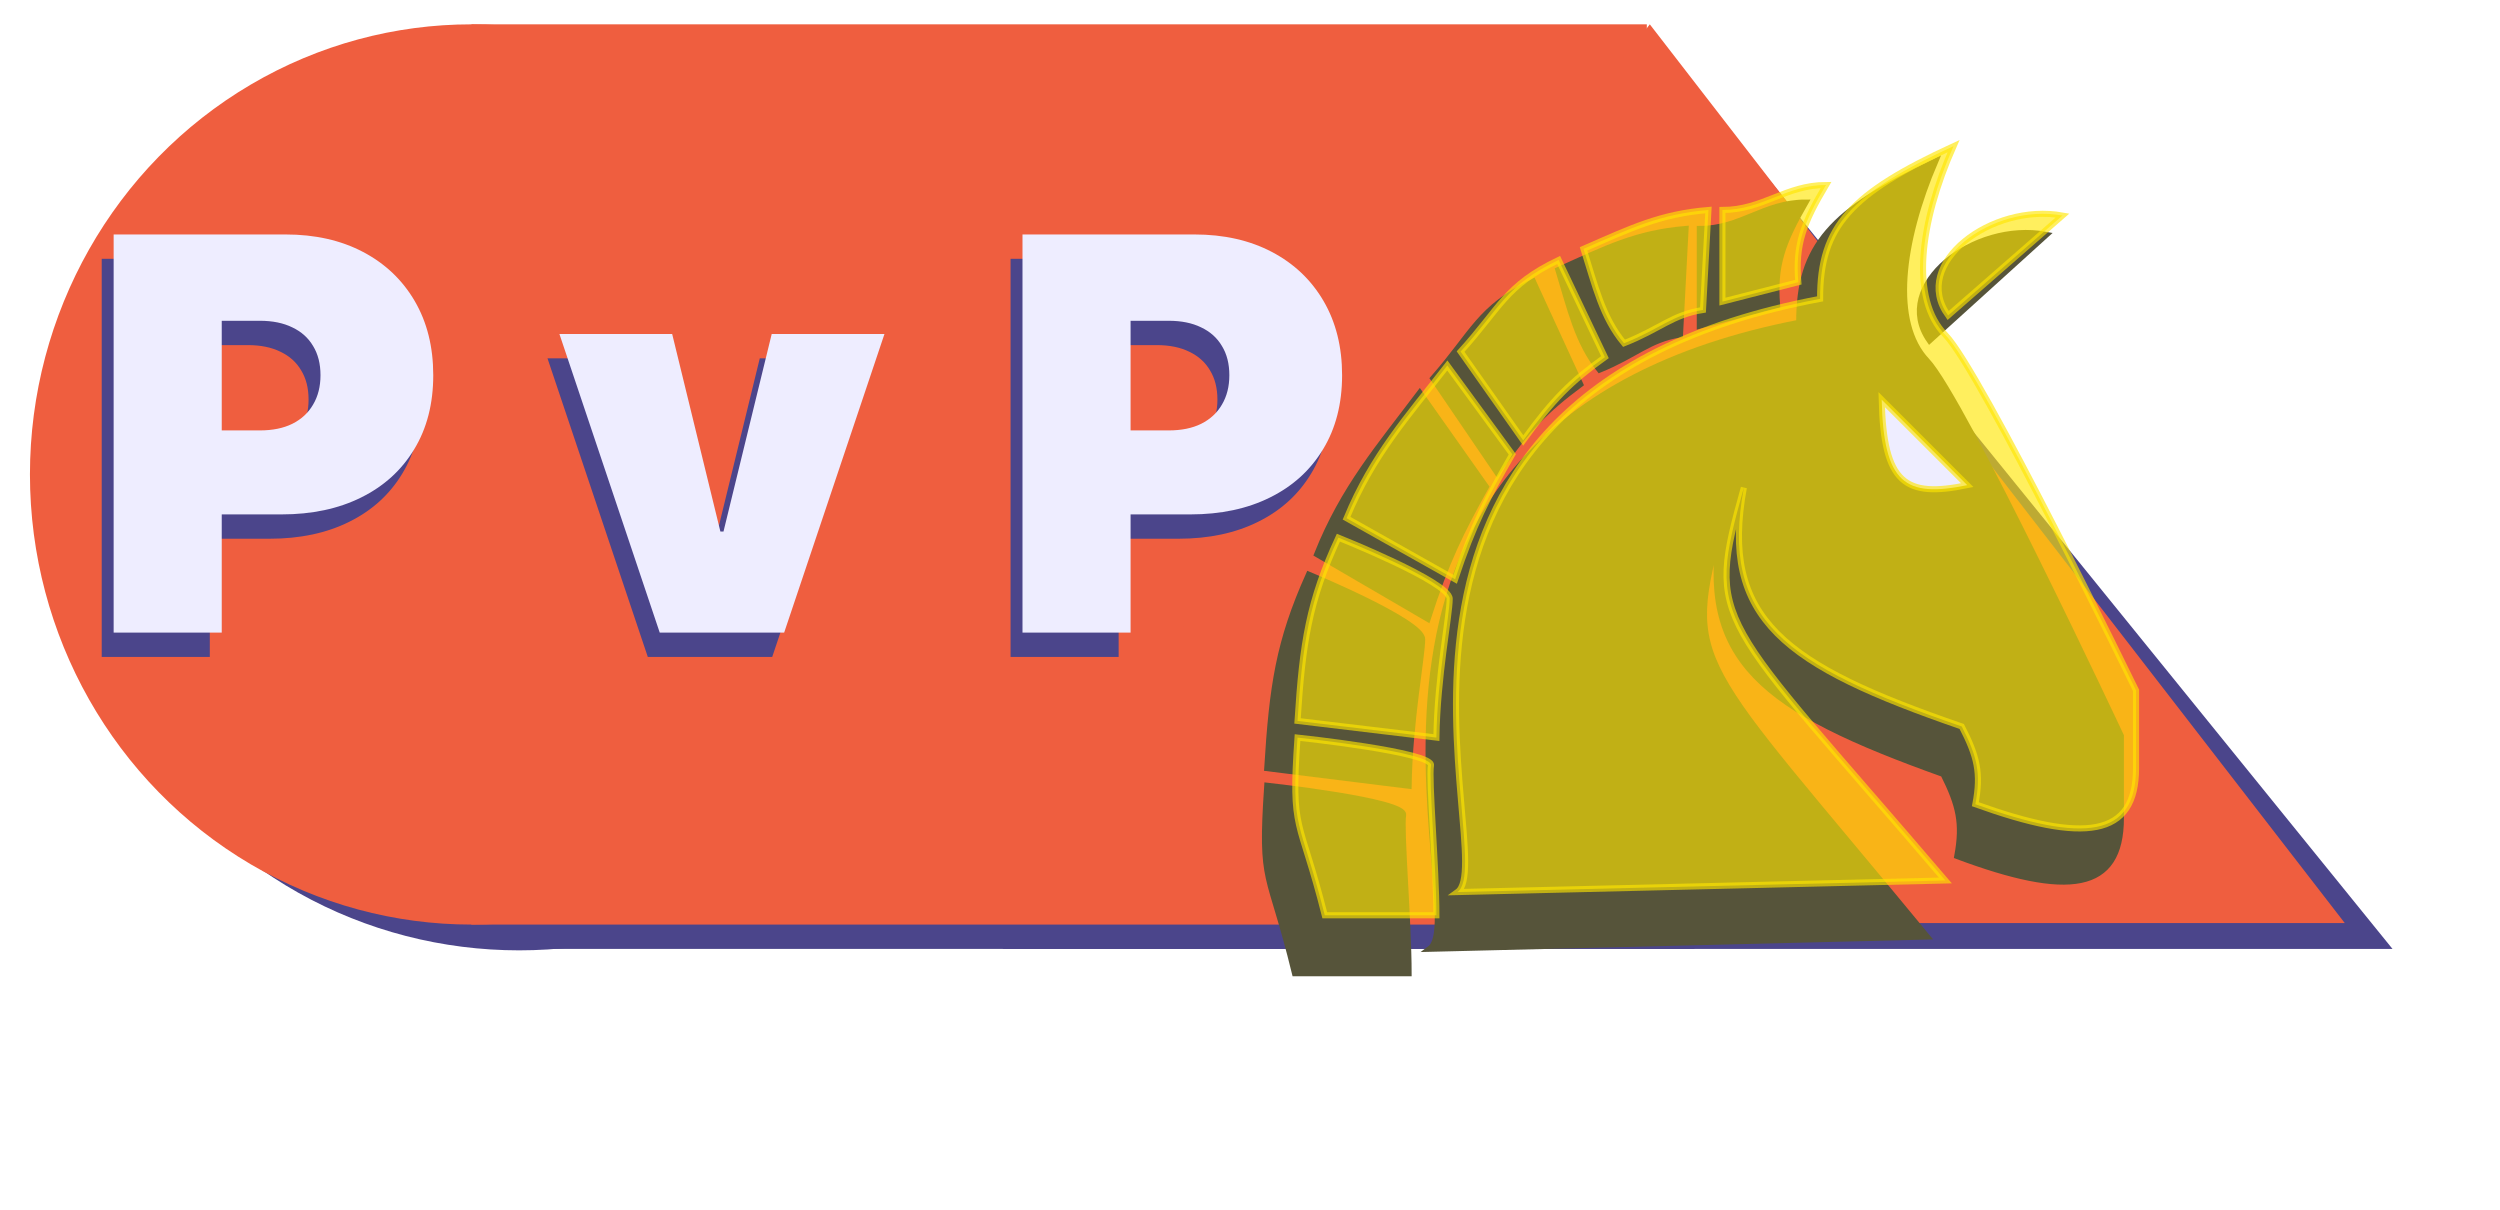 <svg width="411" height="199" viewBox="0 0 411 199" fill="none" xmlns="http://www.w3.org/2000/svg">
<g filter="url(#filter0_d_2504_109)">
<ellipse cx="85.354" cy="81.619" rx="72.584" ry="70.619" fill="#4B458B"/>
<rect x="85.354" y="11" width="193.23" height="141" fill="#4B458B"/>
<path d="M279.074 11L393.325 152H164.823L279.074 11Z" fill="#4B458B"/>
<ellipse cx="77.507" cy="74" rx="72.584" ry="74" fill="#EF5E3F"/>
<rect x="77.507" width="193.23" height="148" fill="#EF5E3F"/>
<path d="M271.227 0L385.478 147.75H156.976L271.227 0Z" fill="#EF5E3F"/>
<g filter="url(#filter1_d_2504_109)">
<path d="M317.221 47.949C310.91 38.925 324.56 28.385 336.366 30.606L317.221 47.949Z" fill="#56543A" stroke="#56543A"/>
<path d="M230.671 125.992C230.258 128.301 231.575 143.739 231.575 152H212.892C208.65 134.571 207.197 137.967 208.334 121.175C208.334 121.175 231.083 123.684 230.671 125.992Z" fill="#56543A"/>
<path d="M208.334 118.284L231.575 121.175C231.729 110.585 233.8 99.978 233.8 97.088C233.8 94.197 215.171 86.489 215.171 86.489C210.224 97.534 209.17 104.763 208.334 118.284Z" fill="#56543A"/>
<path d="M234.711 93.715L216.539 83.117C220.91 72.168 226.681 65.561 233.406 56.621L244.284 72.037C240.184 79.419 237.762 84.207 234.711 93.715Z" fill="#56543A"/>
<path d="M246.108 69.628L235.623 54.212C242.283 46.606 243.107 42.737 252.034 38.314L259.783 55.175C254.055 59.428 251.053 62.545 246.108 69.628Z" fill="#56543A"/>
<path d="M276.194 46.986C271.081 47.803 268.9 50.358 262.974 52.767C259.355 48.262 258.158 42.819 256.198 36.387C264.104 32.816 268.997 30.332 277.106 29.643L276.194 46.986Z" fill="#56543A"/>
<path d="M279.447 29.643V45.541L292.149 42.168C291.625 35.607 293.005 31.912 296.79 25.307C290.025 25.307 286.211 29.643 279.447 29.643Z" fill="#56543A"/>
<path d="M230.671 125.992C230.258 128.301 231.575 143.739 231.575 152H212.892C208.65 134.571 207.197 137.967 208.334 121.175C208.334 121.175 231.083 123.684 230.671 125.992Z" stroke="#56543A"/>
<path d="M208.334 118.284L231.575 121.175C231.729 110.585 233.8 99.978 233.8 97.088C233.8 94.197 215.171 86.489 215.171 86.489C210.224 97.534 209.17 104.763 208.334 118.284Z" stroke="#56543A"/>
<path d="M234.711 93.715L216.539 83.117C220.91 72.168 226.681 65.561 233.406 56.621L244.284 72.037C240.184 79.419 237.762 84.207 234.711 93.715Z" stroke="#56543A"/>
<path d="M246.108 69.628L235.623 54.212C242.283 46.606 243.107 42.737 252.034 38.314L259.783 55.175C254.055 59.428 251.053 62.545 246.108 69.628Z" stroke="#56543A"/>
<path d="M276.194 46.986C271.081 47.803 268.9 50.358 262.974 52.767C259.355 48.262 258.158 42.819 256.198 36.387C264.104 32.816 268.997 30.332 277.106 29.643L276.194 46.986Z" stroke="#56543A"/>
<path d="M279.447 29.643V45.541L292.149 42.168C291.625 35.607 293.005 31.912 296.79 25.307C290.025 25.307 286.211 29.643 279.447 29.643Z" stroke="#56543A"/>
<path d="M235.1 147.977C242.849 142.196 209.184 61.92 295.795 45.059C295.746 32.384 301.101 26.706 318.132 18.562C312.454 31.849 310.839 45.059 316.765 51.321C322.691 57.584 348.674 112.985 348.674 112.985C348.674 112.985 348.674 114.43 348.674 126.474C348.674 138.518 340.003 139.536 321.779 132.737C322.778 127.323 322.061 124.382 319.5 119.248C289.841 108.654 278.959 100.633 283.032 77.817C276.591 101.828 278.131 99.058 316.765 145.965L235.1 147.977Z" fill="#56543A" stroke="#56543A"/>
<path d="M306.101 62.543L320.421 77.381C310.036 79.601 306.421 77.155 306.101 62.543Z" fill="#56543A" stroke="#56543A"/>
<path d="M320.271 43.868C314.072 35.317 327.48 25.329 339.077 27.433L320.271 43.868Z" fill="#FFE600" fill-opacity="0.63" stroke="#FFE600" stroke-opacity="0.63"/>
<path d="M235.254 117.823C234.849 120.011 236.143 134.64 236.143 142.469H217.791C213.624 125.952 212.197 129.171 213.313 113.258C213.313 113.258 235.66 115.635 235.254 117.823Z" fill="#FFE600" fill-opacity="0.63"/>
<path d="M213.313 110.519L236.143 113.258C236.294 103.222 238.328 93.171 238.328 90.432C238.328 87.693 220.03 80.389 220.03 80.389C215.17 90.856 214.135 97.705 213.313 110.519Z" fill="#FFE600" fill-opacity="0.63"/>
<path d="M239.224 87.237L221.373 77.193C225.667 66.818 231.336 60.558 237.941 52.085L248.627 66.694C244.6 73.689 242.22 78.226 239.224 87.237Z" fill="#FFE600" fill-opacity="0.63"/>
<path d="M250.418 64.411L240.119 49.803C246.661 42.595 247.471 38.929 256.239 34.738L263.851 50.716C258.224 54.745 255.275 57.7 250.418 64.411Z" fill="#FFE600" fill-opacity="0.63"/>
<path d="M279.971 42.955C274.949 43.729 272.807 46.151 266.986 48.433C263.431 44.165 262.254 39.006 260.33 32.912C268.096 29.527 272.901 27.174 280.867 26.52L279.971 42.955Z" fill="#FFE600" fill-opacity="0.63"/>
<path d="M283.166 26.52V41.585L295.643 38.39C295.129 32.172 296.485 28.671 300.202 22.412C293.557 22.412 289.811 26.52 283.166 26.52Z" fill="#FFE600" fill-opacity="0.63"/>
<path d="M235.254 117.823C234.849 120.011 236.143 134.64 236.143 142.469H217.791C213.624 125.952 212.197 129.171 213.313 113.258C213.313 113.258 235.66 115.635 235.254 117.823Z" stroke="#FFE600" stroke-opacity="0.63"/>
<path d="M213.313 110.519L236.143 113.258C236.294 103.222 238.328 93.171 238.328 90.432C238.328 87.693 220.03 80.389 220.03 80.389C215.17 90.856 214.135 97.705 213.313 110.519Z" stroke="#FFE600" stroke-opacity="0.63"/>
<path d="M239.224 87.237L221.373 77.193C225.667 66.818 231.336 60.558 237.941 52.085L248.627 66.694C244.6 73.689 242.22 78.226 239.224 87.237Z" stroke="#FFE600" stroke-opacity="0.63"/>
<path d="M250.418 64.411L240.119 49.803C246.661 42.595 247.471 38.929 256.239 34.738L263.851 50.716C258.224 54.745 255.275 57.7 250.418 64.411Z" stroke="#FFE600" stroke-opacity="0.63"/>
<path d="M279.971 42.955C274.949 43.729 272.807 46.151 266.986 48.433C263.431 44.165 262.254 39.006 260.33 32.912C268.096 29.527 272.901 27.174 280.867 26.52L279.971 42.955Z" stroke="#FFE600" stroke-opacity="0.63"/>
<path d="M283.166 26.52V41.585L295.643 38.39C295.129 32.172 296.485 28.671 300.202 22.412C293.557 22.412 289.811 26.52 283.166 26.52Z" stroke="#FFE600" stroke-opacity="0.63"/>
<path d="M239.605 138.656C247.217 133.178 214.148 57.107 299.225 41.129C299.177 29.119 304.437 23.738 321.166 16.021C315.588 28.612 314.002 41.129 319.823 47.064C325.644 52.998 351.167 105.497 351.167 105.497C351.167 105.497 351.167 106.867 351.167 118.28C351.167 129.692 342.65 130.658 324.749 124.214C325.73 119.084 325.026 116.298 322.51 111.432C293.377 101.393 282.688 93.792 286.688 72.172C280.361 94.924 281.874 92.3 319.823 136.75L239.605 138.656Z" fill="#FFE600" fill-opacity="0.63" stroke="#FFE600" stroke-opacity="0.63"/>
<path d="M309.348 57.697L323.415 71.758C313.214 73.862 309.663 71.544 309.348 57.697Z" fill="#EEEDFF" stroke="#FFE600" stroke-opacity="0.63"/>
</g>
<path d="M16.722 104V38.545H44.975C49.833 38.545 54.084 39.504 57.727 41.422C61.37 43.34 64.204 46.035 66.228 49.508C68.253 52.981 69.265 57.04 69.265 61.685C69.265 66.372 68.221 70.431 66.133 73.862C64.066 77.292 61.157 79.934 57.407 81.788C53.679 83.641 49.322 84.568 44.336 84.568H27.461V70.761H40.756C42.844 70.761 44.623 70.399 46.093 69.675C47.585 68.929 48.725 67.874 49.513 66.511C50.323 65.147 50.728 63.538 50.728 61.685C50.728 59.81 50.323 58.212 49.513 56.891C48.725 55.548 47.585 54.526 46.093 53.822C44.623 53.098 42.844 52.736 40.756 52.736H34.492V104H16.722ZM143.444 54.909L126.953 104H106.498L90.007 54.909H108.544L116.47 87.381H116.981L124.907 54.909H143.444ZM166.136 104V38.545H194.389C199.247 38.545 203.498 39.504 207.141 41.422C210.785 43.34 213.618 46.035 215.643 49.508C217.667 52.981 218.679 57.04 218.679 61.685C218.679 66.372 217.635 70.431 215.547 73.862C213.48 77.292 210.572 79.934 206.822 81.788C203.093 83.641 198.736 84.568 193.75 84.568H176.875V70.761H190.17C192.258 70.761 194.037 70.399 195.508 69.675C196.999 68.929 198.139 67.874 198.927 66.511C199.737 65.147 200.142 63.538 200.142 61.685C200.142 59.81 199.737 58.212 198.927 56.891C198.139 55.548 196.999 54.526 195.508 53.822C194.037 53.098 192.258 52.736 190.17 52.736H183.906V104H166.136Z" fill="#4B458B"/>
<path d="M18.684 100V34.545H46.937C51.795 34.545 56.045 35.504 59.689 37.422C63.332 39.34 66.166 42.035 68.19 45.508C70.214 48.981 71.226 53.04 71.226 57.685C71.226 62.372 70.182 66.431 68.094 69.862C66.028 73.292 63.119 75.934 59.369 77.788C55.64 79.641 51.283 80.568 46.297 80.568H29.422V66.761H42.718C44.806 66.761 46.585 66.399 48.055 65.675C49.547 64.929 50.687 63.874 51.475 62.511C52.285 61.147 52.689 59.538 52.689 57.685C52.689 55.81 52.285 54.212 51.475 52.891C50.687 51.548 49.547 50.526 48.055 49.822C46.585 49.098 44.806 48.736 42.718 48.736H36.454V100H18.684ZM145.406 50.909L128.915 100H108.46L91.969 50.909H110.505L118.432 83.381H118.943L126.869 50.909H145.406ZM168.098 100V34.545H196.351C201.209 34.545 205.459 35.504 209.103 37.422C212.746 39.34 215.58 42.035 217.604 45.508C219.628 48.981 220.64 53.04 220.64 57.685C220.64 62.372 219.596 66.431 217.508 69.862C215.442 73.292 212.533 75.934 208.783 77.788C205.055 79.641 200.697 80.568 195.711 80.568H178.836V66.761H192.132C194.22 66.761 195.999 66.399 197.469 65.675C198.961 64.929 200.101 63.874 200.889 62.511C201.699 61.147 202.104 59.538 202.104 57.685C202.104 55.81 201.699 54.212 200.889 52.891C200.101 51.548 198.961 50.526 197.469 49.822C195.999 49.098 194.22 48.736 192.132 48.736H185.868V100H168.098Z" fill="#EEEDFF"/>
</g>
<defs>
<filter id="filter0_d_2504_109" x="0.923" y="0" width="396.402" height="160.5" filterUnits="userSpaceOnUse" color-interpolation-filters="sRGB">
<feFlood flood-opacity="0" result="BackgroundImageFix"/>
<feColorMatrix in="SourceAlpha" type="matrix" values="0 0 0 0 0 0 0 0 0 0 0 0 0 0 0 0 0 0 127 0" result="hardAlpha"/>
<feOffset dy="4"/>
<feGaussianBlur stdDeviation="2"/>
<feComposite in2="hardAlpha" operator="out"/>
<feColorMatrix type="matrix" values="0 0 0 0 0 0 0 0 0 0 0 0 0 0 0 0 0 0 0.25 0"/>
<feBlend mode="normal" in2="BackgroundImageFix" result="effect1_dropShadow_2504_109"/>
<feBlend mode="normal" in="SourceGraphic" in2="effect1_dropShadow_2504_109" result="shape"/>
</filter>
<filter id="filter1_d_2504_109" x="203.462" y="15.012" width="152.206" height="145.489" filterUnits="userSpaceOnUse" color-interpolation-filters="sRGB">
<feFlood flood-opacity="0" result="BackgroundImageFix"/>
<feColorMatrix in="SourceAlpha" type="matrix" values="0 0 0 0 0 0 0 0 0 0 0 0 0 0 0 0 0 0 127 0" result="hardAlpha"/>
<feOffset dy="4"/>
<feGaussianBlur stdDeviation="2"/>
<feComposite in2="hardAlpha" operator="out"/>
<feColorMatrix type="matrix" values="0 0 0 0 0 0 0 0 0 0 0 0 0 0 0 0 0 0 0.25 0"/>
<feBlend mode="normal" in2="BackgroundImageFix" result="effect1_dropShadow_2504_109"/>
<feBlend mode="normal" in="SourceGraphic" in2="effect1_dropShadow_2504_109" result="shape"/>
</filter>
</defs>
</svg>
